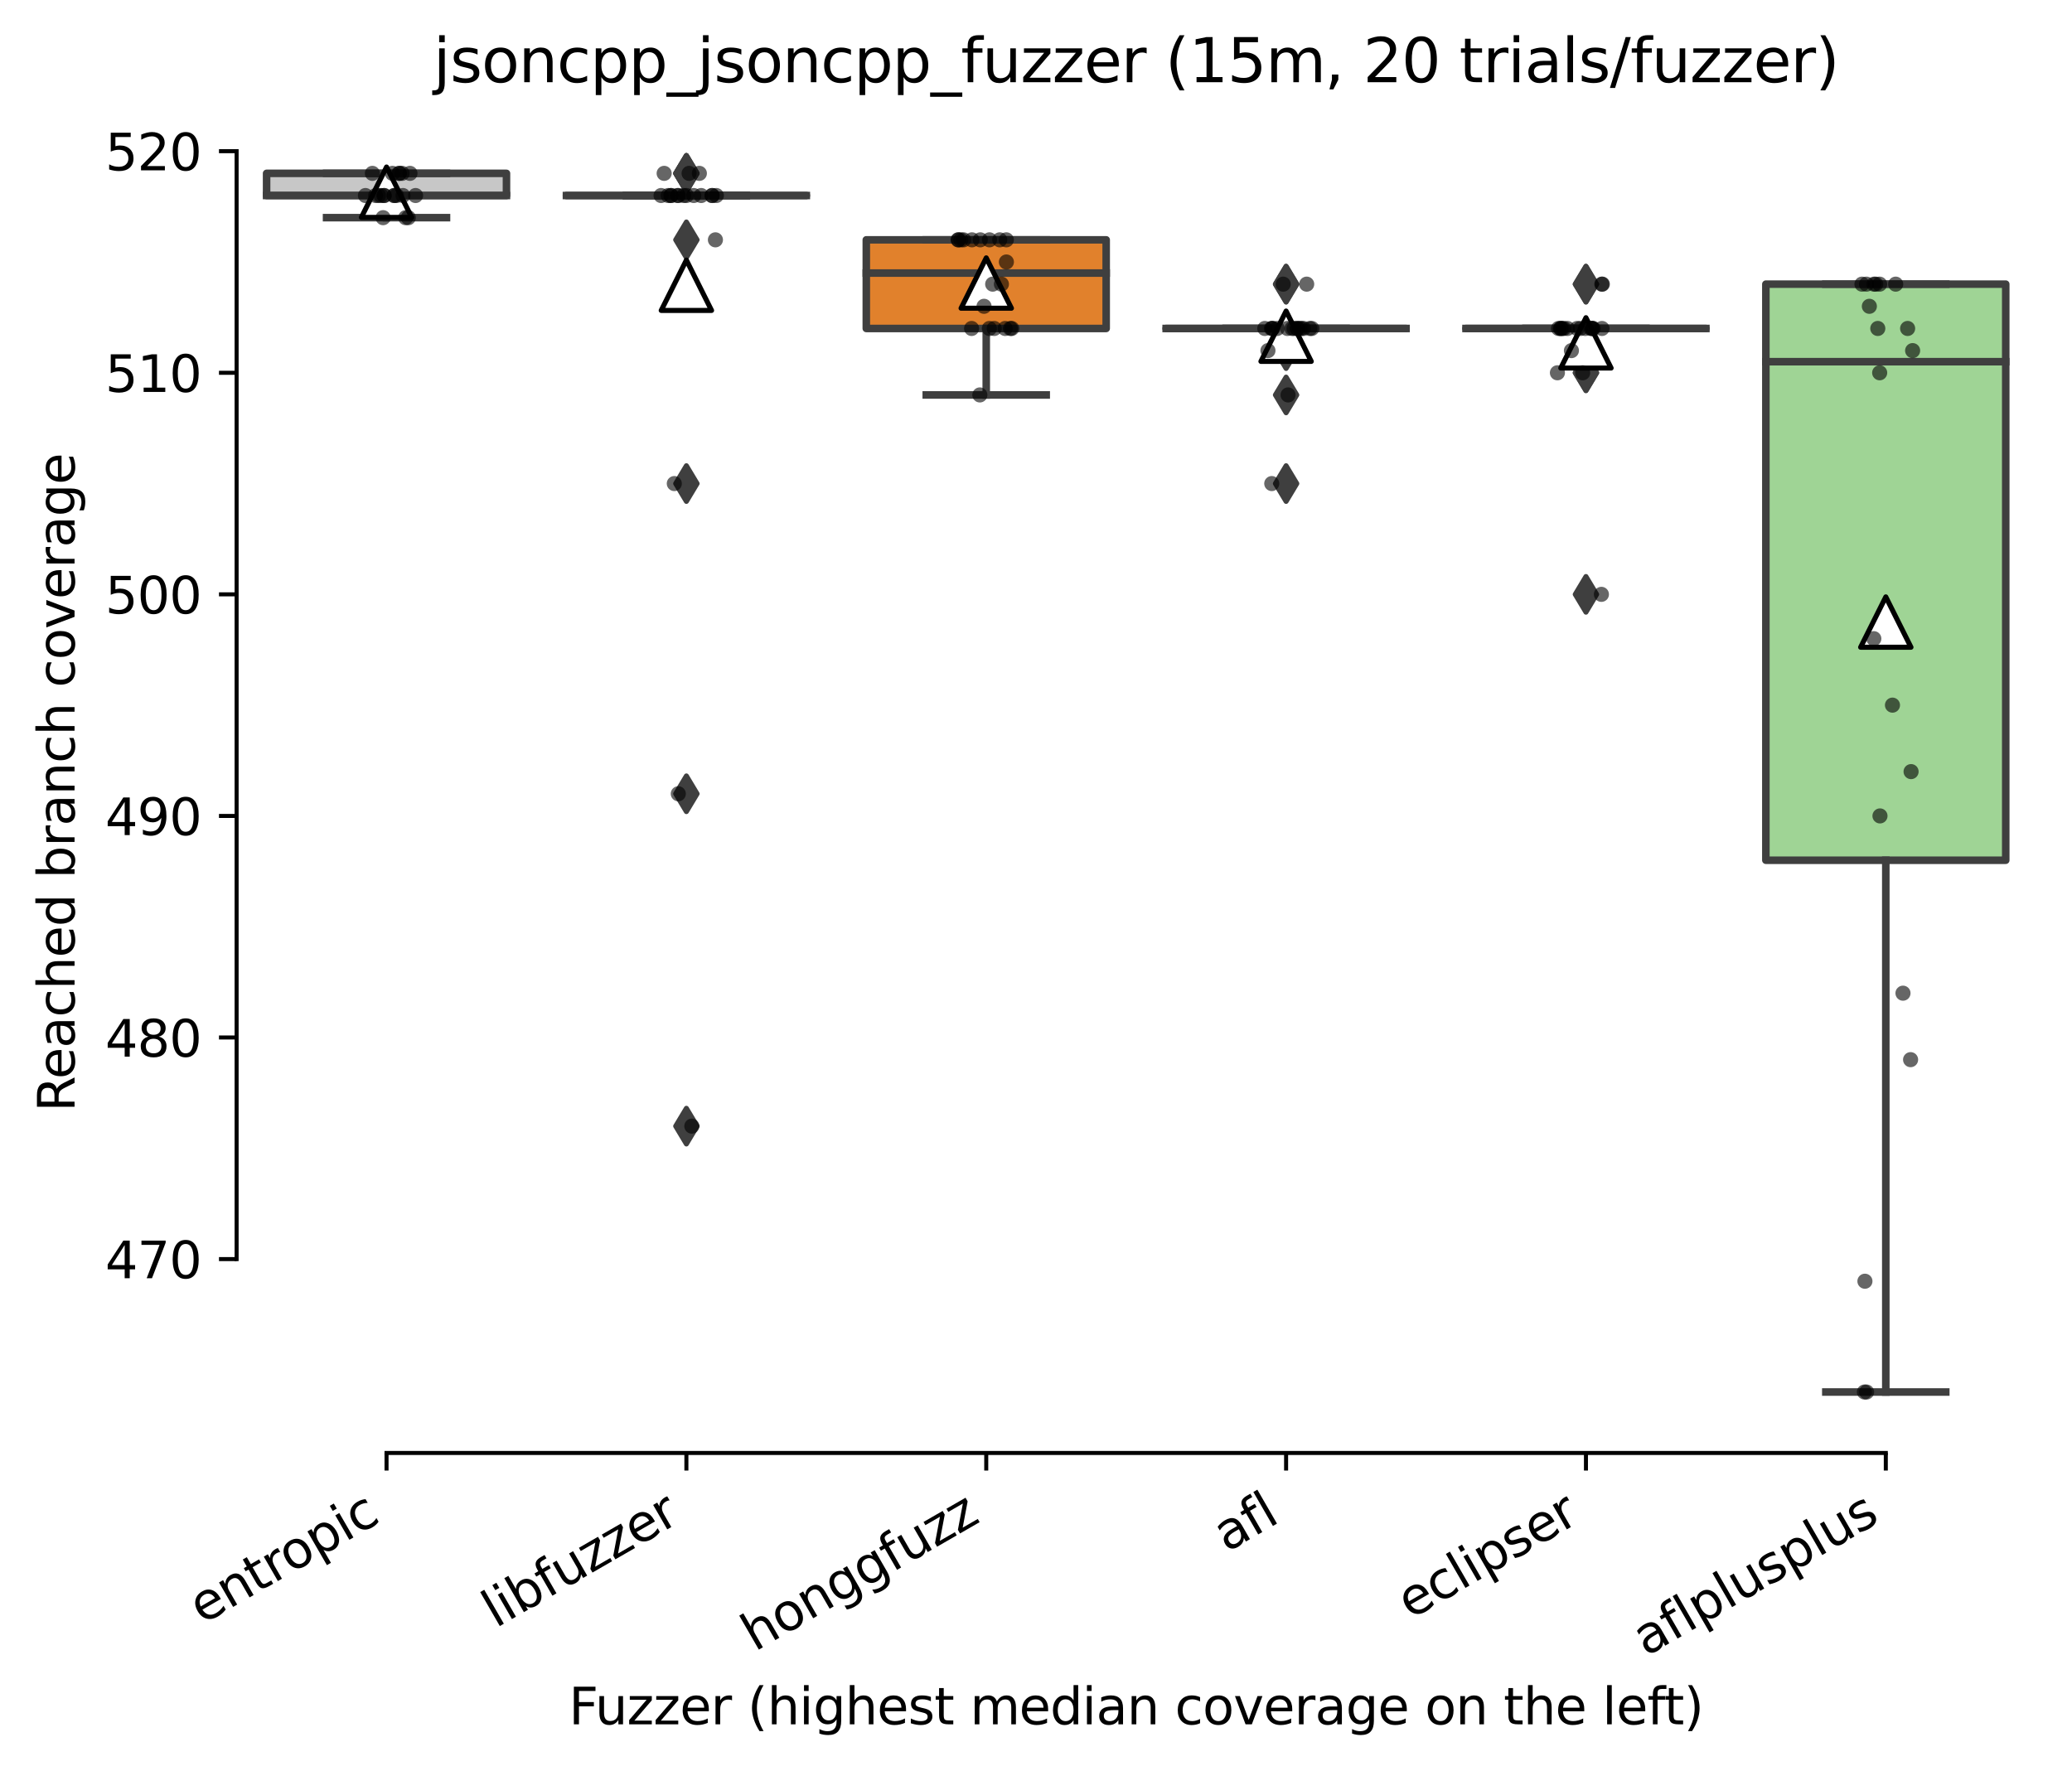 <?xml version="1.0" encoding="utf-8" standalone="no"?>
<!DOCTYPE svg PUBLIC "-//W3C//DTD SVG 1.1//EN"
  "http://www.w3.org/Graphics/SVG/1.1/DTD/svg11.dtd">
<svg xmlns:xlink="http://www.w3.org/1999/xlink" width="411.286pt" height="351.576pt" viewBox="0 0 411.286 351.576" xmlns="http://www.w3.org/2000/svg" version="1.1">
 <defs>
  <style type="text/css">*{stroke-linejoin: round; stroke-linecap: butt}</style>
 </defs>
 <g id="figure_1">
  <g id="patch_1">
   <path d="M 0 351.576 
L 411.286 351.576 
L 411.286 0 
L 0 0 
z
" style="fill: #ffffff"/>
  </g>
  <g id="axes_1">
   <g id="patch_2">
    <path d="M 46.966 288.43 
L 404.086 288.43 
L 404.086 22.318 
L 46.966 22.318 
z
" style="fill: #ffffff"/>
   </g>
   <g id="patch_3">
    <path d="M 52.918 38.813 
L 100.534 38.813 
L 100.534 34.414 
L 52.918 34.414 
L 52.918 38.813 
z
" clip-path="url(#p1b31bf2bc5)" style="fill: #c7c7c7; stroke: #3f3f3f; stroke-width: 1.5; stroke-linejoin: miter"/>
   </g>
   <g id="patch_4">
    <path d="M 112.438 38.813 
L 160.054 38.813 
L 160.054 38.813 
L 112.438 38.813 
L 112.438 38.813 
z
" clip-path="url(#p1b31bf2bc5)" style="fill: #f2a5a3; stroke: #3f3f3f; stroke-width: 1.5; stroke-linejoin: miter"/>
   </g>
   <g id="patch_5">
    <path d="M 171.958 65.204 
L 219.574 65.204 
L 219.574 47.61 
L 171.958 47.61 
L 171.958 65.204 
z
" clip-path="url(#p1b31bf2bc5)" style="fill: #e1812c; stroke: #3f3f3f; stroke-width: 1.5; stroke-linejoin: miter"/>
   </g>
   <g id="patch_6">
    <path d="M 231.478 65.204 
L 279.094 65.204 
L 279.094 65.204 
L 231.478 65.204 
L 231.478 65.204 
z
" clip-path="url(#p1b31bf2bc5)" style="fill: #3274a1; stroke: #3f3f3f; stroke-width: 1.5; stroke-linejoin: miter"/>
   </g>
   <g id="patch_7">
    <path d="M 290.998 65.204 
L 338.614 65.204 
L 338.614 65.204 
L 290.998 65.204 
L 290.998 65.204 
z
" clip-path="url(#p1b31bf2bc5)" style="fill: #c03d3e; stroke: #3f3f3f; stroke-width: 1.5; stroke-linejoin: miter"/>
   </g>
   <g id="patch_8">
    <path d="M 350.518 170.769 
L 398.134 170.769 
L 398.134 56.407 
L 350.518 56.407 
L 350.518 170.769 
z
" clip-path="url(#p1b31bf2bc5)" style="fill: #9fd495; stroke: #3f3f3f; stroke-width: 1.5; stroke-linejoin: miter"/>
   </g>
   <g id="matplotlib.axis_1">
    <g id="xtick_1">
     <g id="line2d_1">
      <defs>
       <path id="m13a99ce831" d="M 0 0 
L 0 3.5 
" style="stroke: #000000; stroke-width: 0.8"/>
      </defs>
      <g>
       <use xlink:href="#m13a99ce831" x="76.726" y="288.43" style="stroke: #000000; stroke-width: 0.8"/>
      </g>
     </g>
     <g id="text_1">
      <!-- entropic -->
      <g transform="translate(40.144 322.531) rotate(-30) scale(0.1 -0.1)">
       <defs>
        <path id="DejaVuSans-65" d="M 3597 1894 
L 3597 1613 
L 953 1613 
Q 991 1019 1311 708 
Q 1631 397 2203 397 
Q 2534 397 2845 478 
Q 3156 559 3463 722 
L 3463 178 
Q 3153 47 2828 -22 
Q 2503 -91 2169 -91 
Q 1331 -91 842 396 
Q 353 884 353 1716 
Q 353 2575 817 3079 
Q 1281 3584 2069 3584 
Q 2775 3584 3186 3129 
Q 3597 2675 3597 1894 
z
M 3022 2063 
Q 3016 2534 2758 2815 
Q 2500 3097 2075 3097 
Q 1594 3097 1305 2825 
Q 1016 2553 972 2059 
L 3022 2063 
z
" transform="scale(0.016)"/>
        <path id="DejaVuSans-6e" d="M 3513 2113 
L 3513 0 
L 2938 0 
L 2938 2094 
Q 2938 2591 2744 2837 
Q 2550 3084 2163 3084 
Q 1697 3084 1428 2787 
Q 1159 2491 1159 1978 
L 1159 0 
L 581 0 
L 581 3500 
L 1159 3500 
L 1159 2956 
Q 1366 3272 1645 3428 
Q 1925 3584 2291 3584 
Q 2894 3584 3203 3211 
Q 3513 2838 3513 2113 
z
" transform="scale(0.016)"/>
        <path id="DejaVuSans-74" d="M 1172 4494 
L 1172 3500 
L 2356 3500 
L 2356 3053 
L 1172 3053 
L 1172 1153 
Q 1172 725 1289 603 
Q 1406 481 1766 481 
L 2356 481 
L 2356 0 
L 1766 0 
Q 1100 0 847 248 
Q 594 497 594 1153 
L 594 3053 
L 172 3053 
L 172 3500 
L 594 3500 
L 594 4494 
L 1172 4494 
z
" transform="scale(0.016)"/>
        <path id="DejaVuSans-72" d="M 2631 2963 
Q 2534 3019 2420 3045 
Q 2306 3072 2169 3072 
Q 1681 3072 1420 2755 
Q 1159 2438 1159 1844 
L 1159 0 
L 581 0 
L 581 3500 
L 1159 3500 
L 1159 2956 
Q 1341 3275 1631 3429 
Q 1922 3584 2338 3584 
Q 2397 3584 2469 3576 
Q 2541 3569 2628 3553 
L 2631 2963 
z
" transform="scale(0.016)"/>
        <path id="DejaVuSans-6f" d="M 1959 3097 
Q 1497 3097 1228 2736 
Q 959 2375 959 1747 
Q 959 1119 1226 758 
Q 1494 397 1959 397 
Q 2419 397 2687 759 
Q 2956 1122 2956 1747 
Q 2956 2369 2687 2733 
Q 2419 3097 1959 3097 
z
M 1959 3584 
Q 2709 3584 3137 3096 
Q 3566 2609 3566 1747 
Q 3566 888 3137 398 
Q 2709 -91 1959 -91 
Q 1206 -91 779 398 
Q 353 888 353 1747 
Q 353 2609 779 3096 
Q 1206 3584 1959 3584 
z
" transform="scale(0.016)"/>
        <path id="DejaVuSans-70" d="M 1159 525 
L 1159 -1331 
L 581 -1331 
L 581 3500 
L 1159 3500 
L 1159 2969 
Q 1341 3281 1617 3432 
Q 1894 3584 2278 3584 
Q 2916 3584 3314 3078 
Q 3713 2572 3713 1747 
Q 3713 922 3314 415 
Q 2916 -91 2278 -91 
Q 1894 -91 1617 61 
Q 1341 213 1159 525 
z
M 3116 1747 
Q 3116 2381 2855 2742 
Q 2594 3103 2138 3103 
Q 1681 3103 1420 2742 
Q 1159 2381 1159 1747 
Q 1159 1113 1420 752 
Q 1681 391 2138 391 
Q 2594 391 2855 752 
Q 3116 1113 3116 1747 
z
" transform="scale(0.016)"/>
        <path id="DejaVuSans-69" d="M 603 3500 
L 1178 3500 
L 1178 0 
L 603 0 
L 603 3500 
z
M 603 4863 
L 1178 4863 
L 1178 4134 
L 603 4134 
L 603 4863 
z
" transform="scale(0.016)"/>
        <path id="DejaVuSans-63" d="M 3122 3366 
L 3122 2828 
Q 2878 2963 2633 3030 
Q 2388 3097 2138 3097 
Q 1578 3097 1268 2742 
Q 959 2388 959 1747 
Q 959 1106 1268 751 
Q 1578 397 2138 397 
Q 2388 397 2633 464 
Q 2878 531 3122 666 
L 3122 134 
Q 2881 22 2623 -34 
Q 2366 -91 2075 -91 
Q 1284 -91 818 406 
Q 353 903 353 1747 
Q 353 2603 823 3093 
Q 1294 3584 2113 3584 
Q 2378 3584 2631 3529 
Q 2884 3475 3122 3366 
z
" transform="scale(0.016)"/>
       </defs>
       <use xlink:href="#DejaVuSans-65"/>
       <use xlink:href="#DejaVuSans-6e" x="61.523"/>
       <use xlink:href="#DejaVuSans-74" x="124.902"/>
       <use xlink:href="#DejaVuSans-72" x="164.111"/>
       <use xlink:href="#DejaVuSans-6f" x="202.975"/>
       <use xlink:href="#DejaVuSans-70" x="264.156"/>
       <use xlink:href="#DejaVuSans-69" x="327.633"/>
       <use xlink:href="#DejaVuSans-63" x="355.416"/>
      </g>
     </g>
    </g>
    <g id="xtick_2">
     <g id="line2d_2">
      <g>
       <use xlink:href="#m13a99ce831" x="136.246" y="288.43" style="stroke: #000000; stroke-width: 0.8"/>
      </g>
     </g>
     <g id="text_2">
      <!-- libfuzzer -->
      <g transform="translate(98.379 323.272) rotate(-30) scale(0.1 -0.1)">
       <defs>
        <path id="DejaVuSans-6c" d="M 603 4863 
L 1178 4863 
L 1178 0 
L 603 0 
L 603 4863 
z
" transform="scale(0.016)"/>
        <path id="DejaVuSans-62" d="M 3116 1747 
Q 3116 2381 2855 2742 
Q 2594 3103 2138 3103 
Q 1681 3103 1420 2742 
Q 1159 2381 1159 1747 
Q 1159 1113 1420 752 
Q 1681 391 2138 391 
Q 2594 391 2855 752 
Q 3116 1113 3116 1747 
z
M 1159 2969 
Q 1341 3281 1617 3432 
Q 1894 3584 2278 3584 
Q 2916 3584 3314 3078 
Q 3713 2572 3713 1747 
Q 3713 922 3314 415 
Q 2916 -91 2278 -91 
Q 1894 -91 1617 61 
Q 1341 213 1159 525 
L 1159 0 
L 581 0 
L 581 4863 
L 1159 4863 
L 1159 2969 
z
" transform="scale(0.016)"/>
        <path id="DejaVuSans-66" d="M 2375 4863 
L 2375 4384 
L 1825 4384 
Q 1516 4384 1395 4259 
Q 1275 4134 1275 3809 
L 1275 3500 
L 2222 3500 
L 2222 3053 
L 1275 3053 
L 1275 0 
L 697 0 
L 697 3053 
L 147 3053 
L 147 3500 
L 697 3500 
L 697 3744 
Q 697 4328 969 4595 
Q 1241 4863 1831 4863 
L 2375 4863 
z
" transform="scale(0.016)"/>
        <path id="DejaVuSans-75" d="M 544 1381 
L 544 3500 
L 1119 3500 
L 1119 1403 
Q 1119 906 1312 657 
Q 1506 409 1894 409 
Q 2359 409 2629 706 
Q 2900 1003 2900 1516 
L 2900 3500 
L 3475 3500 
L 3475 0 
L 2900 0 
L 2900 538 
Q 2691 219 2414 64 
Q 2138 -91 1772 -91 
Q 1169 -91 856 284 
Q 544 659 544 1381 
z
M 1991 3584 
L 1991 3584 
z
" transform="scale(0.016)"/>
        <path id="DejaVuSans-7a" d="M 353 3500 
L 3084 3500 
L 3084 2975 
L 922 459 
L 3084 459 
L 3084 0 
L 275 0 
L 275 525 
L 2438 3041 
L 353 3041 
L 353 3500 
z
" transform="scale(0.016)"/>
       </defs>
       <use xlink:href="#DejaVuSans-6c"/>
       <use xlink:href="#DejaVuSans-69" x="27.783"/>
       <use xlink:href="#DejaVuSans-62" x="55.566"/>
       <use xlink:href="#DejaVuSans-66" x="119.043"/>
       <use xlink:href="#DejaVuSans-75" x="154.248"/>
       <use xlink:href="#DejaVuSans-7a" x="217.627"/>
       <use xlink:href="#DejaVuSans-7a" x="270.117"/>
       <use xlink:href="#DejaVuSans-65" x="322.607"/>
       <use xlink:href="#DejaVuSans-72" x="384.131"/>
      </g>
     </g>
    </g>
    <g id="xtick_3">
     <g id="line2d_3">
      <g>
       <use xlink:href="#m13a99ce831" x="195.766" y="288.43" style="stroke: #000000; stroke-width: 0.8"/>
      </g>
     </g>
     <g id="text_3">
      <!-- honggfuzz -->
      <g transform="translate(149.826 327.933) rotate(-30) scale(0.1 -0.1)">
       <defs>
        <path id="DejaVuSans-68" d="M 3513 2113 
L 3513 0 
L 2938 0 
L 2938 2094 
Q 2938 2591 2744 2837 
Q 2550 3084 2163 3084 
Q 1697 3084 1428 2787 
Q 1159 2491 1159 1978 
L 1159 0 
L 581 0 
L 581 4863 
L 1159 4863 
L 1159 2956 
Q 1366 3272 1645 3428 
Q 1925 3584 2291 3584 
Q 2894 3584 3203 3211 
Q 3513 2838 3513 2113 
z
" transform="scale(0.016)"/>
        <path id="DejaVuSans-67" d="M 2906 1791 
Q 2906 2416 2648 2759 
Q 2391 3103 1925 3103 
Q 1463 3103 1205 2759 
Q 947 2416 947 1791 
Q 947 1169 1205 825 
Q 1463 481 1925 481 
Q 2391 481 2648 825 
Q 2906 1169 2906 1791 
z
M 3481 434 
Q 3481 -459 3084 -895 
Q 2688 -1331 1869 -1331 
Q 1566 -1331 1297 -1286 
Q 1028 -1241 775 -1147 
L 775 -588 
Q 1028 -725 1275 -790 
Q 1522 -856 1778 -856 
Q 2344 -856 2625 -561 
Q 2906 -266 2906 331 
L 2906 616 
Q 2728 306 2450 153 
Q 2172 0 1784 0 
Q 1141 0 747 490 
Q 353 981 353 1791 
Q 353 2603 747 3093 
Q 1141 3584 1784 3584 
Q 2172 3584 2450 3431 
Q 2728 3278 2906 2969 
L 2906 3500 
L 3481 3500 
L 3481 434 
z
" transform="scale(0.016)"/>
       </defs>
       <use xlink:href="#DejaVuSans-68"/>
       <use xlink:href="#DejaVuSans-6f" x="63.379"/>
       <use xlink:href="#DejaVuSans-6e" x="124.561"/>
       <use xlink:href="#DejaVuSans-67" x="187.939"/>
       <use xlink:href="#DejaVuSans-67" x="251.416"/>
       <use xlink:href="#DejaVuSans-66" x="314.893"/>
       <use xlink:href="#DejaVuSans-75" x="350.098"/>
       <use xlink:href="#DejaVuSans-7a" x="413.477"/>
       <use xlink:href="#DejaVuSans-7a" x="465.967"/>
      </g>
     </g>
    </g>
    <g id="xtick_4">
     <g id="line2d_4">
      <g>
       <use xlink:href="#m13a99ce831" x="255.286" y="288.43" style="stroke: #000000; stroke-width: 0.8"/>
      </g>
     </g>
     <g id="text_4">
      <!-- afl -->
      <g transform="translate(243.484 308.224) rotate(-30) scale(0.1 -0.1)">
       <defs>
        <path id="DejaVuSans-61" d="M 2194 1759 
Q 1497 1759 1228 1600 
Q 959 1441 959 1056 
Q 959 750 1161 570 
Q 1363 391 1709 391 
Q 2188 391 2477 730 
Q 2766 1069 2766 1631 
L 2766 1759 
L 2194 1759 
z
M 3341 1997 
L 3341 0 
L 2766 0 
L 2766 531 
Q 2569 213 2275 61 
Q 1981 -91 1556 -91 
Q 1019 -91 701 211 
Q 384 513 384 1019 
Q 384 1609 779 1909 
Q 1175 2209 1959 2209 
L 2766 2209 
L 2766 2266 
Q 2766 2663 2505 2880 
Q 2244 3097 1772 3097 
Q 1472 3097 1187 3025 
Q 903 2953 641 2809 
L 641 3341 
Q 956 3463 1253 3523 
Q 1550 3584 1831 3584 
Q 2591 3584 2966 3190 
Q 3341 2797 3341 1997 
z
" transform="scale(0.016)"/>
       </defs>
       <use xlink:href="#DejaVuSans-61"/>
       <use xlink:href="#DejaVuSans-66" x="61.279"/>
       <use xlink:href="#DejaVuSans-6c" x="96.484"/>
      </g>
     </g>
    </g>
    <g id="xtick_5">
     <g id="line2d_5">
      <g>
       <use xlink:href="#m13a99ce831" x="314.806" y="288.43" style="stroke: #000000; stroke-width: 0.8"/>
      </g>
     </g>
     <g id="text_5">
      <!-- eclipser -->
      <g transform="translate(279.965 321.525) rotate(-30) scale(0.1 -0.1)">
       <defs>
        <path id="DejaVuSans-73" d="M 2834 3397 
L 2834 2853 
Q 2591 2978 2328 3040 
Q 2066 3103 1784 3103 
Q 1356 3103 1142 2972 
Q 928 2841 928 2578 
Q 928 2378 1081 2264 
Q 1234 2150 1697 2047 
L 1894 2003 
Q 2506 1872 2764 1633 
Q 3022 1394 3022 966 
Q 3022 478 2636 193 
Q 2250 -91 1575 -91 
Q 1294 -91 989 -36 
Q 684 19 347 128 
L 347 722 
Q 666 556 975 473 
Q 1284 391 1588 391 
Q 1994 391 2212 530 
Q 2431 669 2431 922 
Q 2431 1156 2273 1281 
Q 2116 1406 1581 1522 
L 1381 1569 
Q 847 1681 609 1914 
Q 372 2147 372 2553 
Q 372 3047 722 3315 
Q 1072 3584 1716 3584 
Q 2034 3584 2315 3537 
Q 2597 3491 2834 3397 
z
" transform="scale(0.016)"/>
       </defs>
       <use xlink:href="#DejaVuSans-65"/>
       <use xlink:href="#DejaVuSans-63" x="61.523"/>
       <use xlink:href="#DejaVuSans-6c" x="116.504"/>
       <use xlink:href="#DejaVuSans-69" x="144.287"/>
       <use xlink:href="#DejaVuSans-70" x="172.07"/>
       <use xlink:href="#DejaVuSans-73" x="235.547"/>
       <use xlink:href="#DejaVuSans-65" x="287.646"/>
       <use xlink:href="#DejaVuSans-72" x="349.17"/>
      </g>
     </g>
    </g>
    <g id="xtick_6">
     <g id="line2d_6">
      <g>
       <use xlink:href="#m13a99ce831" x="374.326" y="288.43" style="stroke: #000000; stroke-width: 0.8"/>
      </g>
     </g>
     <g id="text_6">
      <!-- aflplusplus -->
      <g transform="translate(326.717 328.897) rotate(-30) scale(0.1 -0.1)">
       <use xlink:href="#DejaVuSans-61"/>
       <use xlink:href="#DejaVuSans-66" x="61.279"/>
       <use xlink:href="#DejaVuSans-6c" x="96.484"/>
       <use xlink:href="#DejaVuSans-70" x="124.268"/>
       <use xlink:href="#DejaVuSans-6c" x="187.744"/>
       <use xlink:href="#DejaVuSans-75" x="215.527"/>
       <use xlink:href="#DejaVuSans-73" x="278.906"/>
       <use xlink:href="#DejaVuSans-70" x="331.006"/>
       <use xlink:href="#DejaVuSans-6c" x="394.482"/>
       <use xlink:href="#DejaVuSans-75" x="422.266"/>
       <use xlink:href="#DejaVuSans-73" x="485.645"/>
      </g>
     </g>
    </g>
    <g id="text_7">
     <!-- Fuzzer (highest median coverage on the left) -->
     <g transform="translate(112.908 342.297) scale(0.1 -0.1)">
      <defs>
       <path id="DejaVuSans-46" d="M 628 4666 
L 3309 4666 
L 3309 4134 
L 1259 4134 
L 1259 2759 
L 3109 2759 
L 3109 2228 
L 1259 2228 
L 1259 0 
L 628 0 
L 628 4666 
z
" transform="scale(0.016)"/>
       <path id="DejaVuSans-20" transform="scale(0.016)"/>
       <path id="DejaVuSans-28" d="M 1984 4856 
Q 1566 4138 1362 3434 
Q 1159 2731 1159 2009 
Q 1159 1288 1364 580 
Q 1569 -128 1984 -844 
L 1484 -844 
Q 1016 -109 783 600 
Q 550 1309 550 2009 
Q 550 2706 781 3412 
Q 1013 4119 1484 4856 
L 1984 4856 
z
" transform="scale(0.016)"/>
       <path id="DejaVuSans-6d" d="M 3328 2828 
Q 3544 3216 3844 3400 
Q 4144 3584 4550 3584 
Q 5097 3584 5394 3201 
Q 5691 2819 5691 2113 
L 5691 0 
L 5113 0 
L 5113 2094 
Q 5113 2597 4934 2840 
Q 4756 3084 4391 3084 
Q 3944 3084 3684 2787 
Q 3425 2491 3425 1978 
L 3425 0 
L 2847 0 
L 2847 2094 
Q 2847 2600 2669 2842 
Q 2491 3084 2119 3084 
Q 1678 3084 1418 2786 
Q 1159 2488 1159 1978 
L 1159 0 
L 581 0 
L 581 3500 
L 1159 3500 
L 1159 2956 
Q 1356 3278 1631 3431 
Q 1906 3584 2284 3584 
Q 2666 3584 2933 3390 
Q 3200 3197 3328 2828 
z
" transform="scale(0.016)"/>
       <path id="DejaVuSans-64" d="M 2906 2969 
L 2906 4863 
L 3481 4863 
L 3481 0 
L 2906 0 
L 2906 525 
Q 2725 213 2448 61 
Q 2172 -91 1784 -91 
Q 1150 -91 751 415 
Q 353 922 353 1747 
Q 353 2572 751 3078 
Q 1150 3584 1784 3584 
Q 2172 3584 2448 3432 
Q 2725 3281 2906 2969 
z
M 947 1747 
Q 947 1113 1208 752 
Q 1469 391 1925 391 
Q 2381 391 2643 752 
Q 2906 1113 2906 1747 
Q 2906 2381 2643 2742 
Q 2381 3103 1925 3103 
Q 1469 3103 1208 2742 
Q 947 2381 947 1747 
z
" transform="scale(0.016)"/>
       <path id="DejaVuSans-76" d="M 191 3500 
L 800 3500 
L 1894 563 
L 2988 3500 
L 3597 3500 
L 2284 0 
L 1503 0 
L 191 3500 
z
" transform="scale(0.016)"/>
       <path id="DejaVuSans-29" d="M 513 4856 
L 1013 4856 
Q 1481 4119 1714 3412 
Q 1947 2706 1947 2009 
Q 1947 1309 1714 600 
Q 1481 -109 1013 -844 
L 513 -844 
Q 928 -128 1133 580 
Q 1338 1288 1338 2009 
Q 1338 2731 1133 3434 
Q 928 4138 513 4856 
z
" transform="scale(0.016)"/>
      </defs>
      <use xlink:href="#DejaVuSans-46"/>
      <use xlink:href="#DejaVuSans-75" x="52.02"/>
      <use xlink:href="#DejaVuSans-7a" x="115.398"/>
      <use xlink:href="#DejaVuSans-7a" x="167.889"/>
      <use xlink:href="#DejaVuSans-65" x="220.379"/>
      <use xlink:href="#DejaVuSans-72" x="281.902"/>
      <use xlink:href="#DejaVuSans-20" x="323.016"/>
      <use xlink:href="#DejaVuSans-28" x="354.803"/>
      <use xlink:href="#DejaVuSans-68" x="393.816"/>
      <use xlink:href="#DejaVuSans-69" x="457.195"/>
      <use xlink:href="#DejaVuSans-67" x="484.979"/>
      <use xlink:href="#DejaVuSans-68" x="548.455"/>
      <use xlink:href="#DejaVuSans-65" x="611.834"/>
      <use xlink:href="#DejaVuSans-73" x="673.357"/>
      <use xlink:href="#DejaVuSans-74" x="725.457"/>
      <use xlink:href="#DejaVuSans-20" x="764.666"/>
      <use xlink:href="#DejaVuSans-6d" x="796.453"/>
      <use xlink:href="#DejaVuSans-65" x="893.865"/>
      <use xlink:href="#DejaVuSans-64" x="955.389"/>
      <use xlink:href="#DejaVuSans-69" x="1018.865"/>
      <use xlink:href="#DejaVuSans-61" x="1046.648"/>
      <use xlink:href="#DejaVuSans-6e" x="1107.928"/>
      <use xlink:href="#DejaVuSans-20" x="1171.307"/>
      <use xlink:href="#DejaVuSans-63" x="1203.094"/>
      <use xlink:href="#DejaVuSans-6f" x="1258.074"/>
      <use xlink:href="#DejaVuSans-76" x="1319.256"/>
      <use xlink:href="#DejaVuSans-65" x="1378.436"/>
      <use xlink:href="#DejaVuSans-72" x="1439.959"/>
      <use xlink:href="#DejaVuSans-61" x="1481.072"/>
      <use xlink:href="#DejaVuSans-67" x="1542.352"/>
      <use xlink:href="#DejaVuSans-65" x="1605.828"/>
      <use xlink:href="#DejaVuSans-20" x="1667.352"/>
      <use xlink:href="#DejaVuSans-6f" x="1699.139"/>
      <use xlink:href="#DejaVuSans-6e" x="1760.32"/>
      <use xlink:href="#DejaVuSans-20" x="1823.699"/>
      <use xlink:href="#DejaVuSans-74" x="1855.486"/>
      <use xlink:href="#DejaVuSans-68" x="1894.695"/>
      <use xlink:href="#DejaVuSans-65" x="1958.074"/>
      <use xlink:href="#DejaVuSans-20" x="2019.598"/>
      <use xlink:href="#DejaVuSans-6c" x="2051.385"/>
      <use xlink:href="#DejaVuSans-65" x="2079.168"/>
      <use xlink:href="#DejaVuSans-66" x="2140.691"/>
      <use xlink:href="#DejaVuSans-74" x="2174.146"/>
      <use xlink:href="#DejaVuSans-29" x="2213.355"/>
     </g>
    </g>
   </g>
   <g id="matplotlib.axis_2">
    <g id="ytick_1">
     <g id="line2d_7">
      <defs>
       <path id="m1ed1150ddf" d="M 0 0 
L -3.5 0 
" style="stroke: #000000; stroke-width: 0.8"/>
      </defs>
      <g>
       <use xlink:href="#m1ed1150ddf" x="46.966" y="249.943" style="stroke: #000000; stroke-width: 0.8"/>
      </g>
     </g>
     <g id="text_8">
      <!-- 470 -->
      <g transform="translate(20.878 253.742) scale(0.1 -0.1)">
       <defs>
        <path id="DejaVuSans-34" d="M 2419 4116 
L 825 1625 
L 2419 1625 
L 2419 4116 
z
M 2253 4666 
L 3047 4666 
L 3047 1625 
L 3713 1625 
L 3713 1100 
L 3047 1100 
L 3047 0 
L 2419 0 
L 2419 1100 
L 313 1100 
L 313 1709 
L 2253 4666 
z
" transform="scale(0.016)"/>
        <path id="DejaVuSans-37" d="M 525 4666 
L 3525 4666 
L 3525 4397 
L 1831 0 
L 1172 0 
L 2766 4134 
L 525 4134 
L 525 4666 
z
" transform="scale(0.016)"/>
        <path id="DejaVuSans-30" d="M 2034 4250 
Q 1547 4250 1301 3770 
Q 1056 3291 1056 2328 
Q 1056 1369 1301 889 
Q 1547 409 2034 409 
Q 2525 409 2770 889 
Q 3016 1369 3016 2328 
Q 3016 3291 2770 3770 
Q 2525 4250 2034 4250 
z
M 2034 4750 
Q 2819 4750 3233 4129 
Q 3647 3509 3647 2328 
Q 3647 1150 3233 529 
Q 2819 -91 2034 -91 
Q 1250 -91 836 529 
Q 422 1150 422 2328 
Q 422 3509 836 4129 
Q 1250 4750 2034 4750 
z
" transform="scale(0.016)"/>
       </defs>
       <use xlink:href="#DejaVuSans-34"/>
       <use xlink:href="#DejaVuSans-37" x="63.623"/>
       <use xlink:href="#DejaVuSans-30" x="127.246"/>
      </g>
     </g>
    </g>
    <g id="ytick_2">
     <g id="line2d_8">
      <g>
       <use xlink:href="#m1ed1150ddf" x="46.966" y="205.957" style="stroke: #000000; stroke-width: 0.8"/>
      </g>
     </g>
     <g id="text_9">
      <!-- 480 -->
      <g transform="translate(20.878 209.757) scale(0.1 -0.1)">
       <defs>
        <path id="DejaVuSans-38" d="M 2034 2216 
Q 1584 2216 1326 1975 
Q 1069 1734 1069 1313 
Q 1069 891 1326 650 
Q 1584 409 2034 409 
Q 2484 409 2743 651 
Q 3003 894 3003 1313 
Q 3003 1734 2745 1975 
Q 2488 2216 2034 2216 
z
M 1403 2484 
Q 997 2584 770 2862 
Q 544 3141 544 3541 
Q 544 4100 942 4425 
Q 1341 4750 2034 4750 
Q 2731 4750 3128 4425 
Q 3525 4100 3525 3541 
Q 3525 3141 3298 2862 
Q 3072 2584 2669 2484 
Q 3125 2378 3379 2068 
Q 3634 1759 3634 1313 
Q 3634 634 3220 271 
Q 2806 -91 2034 -91 
Q 1263 -91 848 271 
Q 434 634 434 1313 
Q 434 1759 690 2068 
Q 947 2378 1403 2484 
z
M 1172 3481 
Q 1172 3119 1398 2916 
Q 1625 2713 2034 2713 
Q 2441 2713 2670 2916 
Q 2900 3119 2900 3481 
Q 2900 3844 2670 4047 
Q 2441 4250 2034 4250 
Q 1625 4250 1398 4047 
Q 1172 3844 1172 3481 
z
" transform="scale(0.016)"/>
       </defs>
       <use xlink:href="#DejaVuSans-34"/>
       <use xlink:href="#DejaVuSans-38" x="63.623"/>
       <use xlink:href="#DejaVuSans-30" x="127.246"/>
      </g>
     </g>
    </g>
    <g id="ytick_3">
     <g id="line2d_9">
      <g>
       <use xlink:href="#m1ed1150ddf" x="46.966" y="161.972" style="stroke: #000000; stroke-width: 0.8"/>
      </g>
     </g>
     <g id="text_10">
      <!-- 490 -->
      <g transform="translate(20.878 165.771) scale(0.1 -0.1)">
       <defs>
        <path id="DejaVuSans-39" d="M 703 97 
L 703 672 
Q 941 559 1184 500 
Q 1428 441 1663 441 
Q 2288 441 2617 861 
Q 2947 1281 2994 2138 
Q 2813 1869 2534 1725 
Q 2256 1581 1919 1581 
Q 1219 1581 811 2004 
Q 403 2428 403 3163 
Q 403 3881 828 4315 
Q 1253 4750 1959 4750 
Q 2769 4750 3195 4129 
Q 3622 3509 3622 2328 
Q 3622 1225 3098 567 
Q 2575 -91 1691 -91 
Q 1453 -91 1209 -44 
Q 966 3 703 97 
z
M 1959 2075 
Q 2384 2075 2632 2365 
Q 2881 2656 2881 3163 
Q 2881 3666 2632 3958 
Q 2384 4250 1959 4250 
Q 1534 4250 1286 3958 
Q 1038 3666 1038 3163 
Q 1038 2656 1286 2365 
Q 1534 2075 1959 2075 
z
" transform="scale(0.016)"/>
       </defs>
       <use xlink:href="#DejaVuSans-34"/>
       <use xlink:href="#DejaVuSans-39" x="63.623"/>
       <use xlink:href="#DejaVuSans-30" x="127.246"/>
      </g>
     </g>
    </g>
    <g id="ytick_4">
     <g id="line2d_10">
      <g>
       <use xlink:href="#m1ed1150ddf" x="46.966" y="117.986" style="stroke: #000000; stroke-width: 0.8"/>
      </g>
     </g>
     <g id="text_11">
      <!-- 500 -->
      <g transform="translate(20.878 121.786) scale(0.1 -0.1)">
       <defs>
        <path id="DejaVuSans-35" d="M 691 4666 
L 3169 4666 
L 3169 4134 
L 1269 4134 
L 1269 2991 
Q 1406 3038 1543 3061 
Q 1681 3084 1819 3084 
Q 2600 3084 3056 2656 
Q 3513 2228 3513 1497 
Q 3513 744 3044 326 
Q 2575 -91 1722 -91 
Q 1428 -91 1123 -41 
Q 819 9 494 109 
L 494 744 
Q 775 591 1075 516 
Q 1375 441 1709 441 
Q 2250 441 2565 725 
Q 2881 1009 2881 1497 
Q 2881 1984 2565 2268 
Q 2250 2553 1709 2553 
Q 1456 2553 1204 2497 
Q 953 2441 691 2322 
L 691 4666 
z
" transform="scale(0.016)"/>
       </defs>
       <use xlink:href="#DejaVuSans-35"/>
       <use xlink:href="#DejaVuSans-30" x="63.623"/>
       <use xlink:href="#DejaVuSans-30" x="127.246"/>
      </g>
     </g>
    </g>
    <g id="ytick_5">
     <g id="line2d_11">
      <g>
       <use xlink:href="#m1ed1150ddf" x="46.966" y="74.001" style="stroke: #000000; stroke-width: 0.8"/>
      </g>
     </g>
     <g id="text_12">
      <!-- 510 -->
      <g transform="translate(20.878 77.8) scale(0.1 -0.1)">
       <defs>
        <path id="DejaVuSans-31" d="M 794 531 
L 1825 531 
L 1825 4091 
L 703 3866 
L 703 4441 
L 1819 4666 
L 2450 4666 
L 2450 531 
L 3481 531 
L 3481 0 
L 794 0 
L 794 531 
z
" transform="scale(0.016)"/>
       </defs>
       <use xlink:href="#DejaVuSans-35"/>
       <use xlink:href="#DejaVuSans-31" x="63.623"/>
       <use xlink:href="#DejaVuSans-30" x="127.246"/>
      </g>
     </g>
    </g>
    <g id="ytick_6">
     <g id="line2d_12">
      <g>
       <use xlink:href="#m1ed1150ddf" x="46.966" y="30.016" style="stroke: #000000; stroke-width: 0.8"/>
      </g>
     </g>
     <g id="text_13">
      <!-- 520 -->
      <g transform="translate(20.878 33.815) scale(0.1 -0.1)">
       <defs>
        <path id="DejaVuSans-32" d="M 1228 531 
L 3431 531 
L 3431 0 
L 469 0 
L 469 531 
Q 828 903 1448 1529 
Q 2069 2156 2228 2338 
Q 2531 2678 2651 2914 
Q 2772 3150 2772 3378 
Q 2772 3750 2511 3984 
Q 2250 4219 1831 4219 
Q 1534 4219 1204 4116 
Q 875 4013 500 3803 
L 500 4441 
Q 881 4594 1212 4672 
Q 1544 4750 1819 4750 
Q 2544 4750 2975 4387 
Q 3406 4025 3406 3419 
Q 3406 3131 3298 2873 
Q 3191 2616 2906 2266 
Q 2828 2175 2409 1742 
Q 1991 1309 1228 531 
z
" transform="scale(0.016)"/>
       </defs>
       <use xlink:href="#DejaVuSans-35"/>
       <use xlink:href="#DejaVuSans-32" x="63.623"/>
       <use xlink:href="#DejaVuSans-30" x="127.246"/>
      </g>
     </g>
    </g>
    <g id="text_14">
     <!-- Reached branch coverage -->
     <g transform="translate(14.798 220.706) rotate(-90) scale(0.1 -0.1)">
      <defs>
       <path id="DejaVuSans-52" d="M 2841 2188 
Q 3044 2119 3236 1894 
Q 3428 1669 3622 1275 
L 4263 0 
L 3584 0 
L 2988 1197 
Q 2756 1666 2539 1819 
Q 2322 1972 1947 1972 
L 1259 1972 
L 1259 0 
L 628 0 
L 628 4666 
L 2053 4666 
Q 2853 4666 3247 4331 
Q 3641 3997 3641 3322 
Q 3641 2881 3436 2590 
Q 3231 2300 2841 2188 
z
M 1259 4147 
L 1259 2491 
L 2053 2491 
Q 2509 2491 2742 2702 
Q 2975 2913 2975 3322 
Q 2975 3731 2742 3939 
Q 2509 4147 2053 4147 
L 1259 4147 
z
" transform="scale(0.016)"/>
      </defs>
      <use xlink:href="#DejaVuSans-52"/>
      <use xlink:href="#DejaVuSans-65" x="64.982"/>
      <use xlink:href="#DejaVuSans-61" x="126.506"/>
      <use xlink:href="#DejaVuSans-63" x="187.785"/>
      <use xlink:href="#DejaVuSans-68" x="242.766"/>
      <use xlink:href="#DejaVuSans-65" x="306.145"/>
      <use xlink:href="#DejaVuSans-64" x="367.668"/>
      <use xlink:href="#DejaVuSans-20" x="431.145"/>
      <use xlink:href="#DejaVuSans-62" x="462.932"/>
      <use xlink:href="#DejaVuSans-72" x="526.408"/>
      <use xlink:href="#DejaVuSans-61" x="567.521"/>
      <use xlink:href="#DejaVuSans-6e" x="628.801"/>
      <use xlink:href="#DejaVuSans-63" x="692.18"/>
      <use xlink:href="#DejaVuSans-68" x="747.16"/>
      <use xlink:href="#DejaVuSans-20" x="810.539"/>
      <use xlink:href="#DejaVuSans-63" x="842.326"/>
      <use xlink:href="#DejaVuSans-6f" x="897.307"/>
      <use xlink:href="#DejaVuSans-76" x="958.488"/>
      <use xlink:href="#DejaVuSans-65" x="1017.668"/>
      <use xlink:href="#DejaVuSans-72" x="1079.191"/>
      <use xlink:href="#DejaVuSans-61" x="1120.305"/>
      <use xlink:href="#DejaVuSans-67" x="1181.584"/>
      <use xlink:href="#DejaVuSans-65" x="1245.061"/>
     </g>
    </g>
   </g>
   <g id="line2d_13">
    <path d="M 76.726 38.813 
L 76.726 43.211 
" clip-path="url(#p1b31bf2bc5)" style="fill: none; stroke: #3f3f3f; stroke-width: 1.5; stroke-linecap: square"/>
   </g>
   <g id="line2d_14">
    <path d="M 76.726 34.414 
L 76.726 34.414 
" clip-path="url(#p1b31bf2bc5)" style="fill: none; stroke: #3f3f3f; stroke-width: 1.5; stroke-linecap: square"/>
   </g>
   <g id="line2d_15">
    <path d="M 64.822 43.211 
L 88.63 43.211 
" clip-path="url(#p1b31bf2bc5)" style="fill: none; stroke: #3f3f3f; stroke-width: 1.5; stroke-linecap: square"/>
   </g>
   <g id="line2d_16">
    <path d="M 64.822 34.414 
L 88.63 34.414 
" clip-path="url(#p1b31bf2bc5)" style="fill: none; stroke: #3f3f3f; stroke-width: 1.5; stroke-linecap: square"/>
   </g>
   <g id="line2d_17"/>
   <g id="line2d_18">
    <path d="M 136.246 38.813 
L 136.246 38.813 
" clip-path="url(#p1b31bf2bc5)" style="fill: none; stroke: #3f3f3f; stroke-width: 1.5; stroke-linecap: square"/>
   </g>
   <g id="line2d_19">
    <path d="M 136.246 38.813 
L 136.246 38.813 
" clip-path="url(#p1b31bf2bc5)" style="fill: none; stroke: #3f3f3f; stroke-width: 1.5; stroke-linecap: square"/>
   </g>
   <g id="line2d_20">
    <path d="M 124.342 38.813 
L 148.15 38.813 
" clip-path="url(#p1b31bf2bc5)" style="fill: none; stroke: #3f3f3f; stroke-width: 1.5; stroke-linecap: square"/>
   </g>
   <g id="line2d_21">
    <path d="M 124.342 38.813 
L 148.15 38.813 
" clip-path="url(#p1b31bf2bc5)" style="fill: none; stroke: #3f3f3f; stroke-width: 1.5; stroke-linecap: square"/>
   </g>
   <g id="line2d_22">
    <defs>
     <path id="mebc8489df4" d="M -0 3.536 
L 2.121 0 
L -0 -3.536 
L -2.121 -0 
z
" style="stroke: #3f3f3f; stroke-linejoin: miter"/>
    </defs>
    <g clip-path="url(#p1b31bf2bc5)">
     <use xlink:href="#mebc8489df4" x="136.246" y="223.552" style="fill: #3f3f3f; stroke: #3f3f3f; stroke-linejoin: miter"/>
     <use xlink:href="#mebc8489df4" x="136.246" y="157.573" style="fill: #3f3f3f; stroke: #3f3f3f; stroke-linejoin: miter"/>
     <use xlink:href="#mebc8489df4" x="136.246" y="95.994" style="fill: #3f3f3f; stroke: #3f3f3f; stroke-linejoin: miter"/>
     <use xlink:href="#mebc8489df4" x="136.246" y="47.61" style="fill: #3f3f3f; stroke: #3f3f3f; stroke-linejoin: miter"/>
     <use xlink:href="#mebc8489df4" x="136.246" y="34.414" style="fill: #3f3f3f; stroke: #3f3f3f; stroke-linejoin: miter"/>
     <use xlink:href="#mebc8489df4" x="136.246" y="34.414" style="fill: #3f3f3f; stroke: #3f3f3f; stroke-linejoin: miter"/>
     <use xlink:href="#mebc8489df4" x="136.246" y="34.414" style="fill: #3f3f3f; stroke: #3f3f3f; stroke-linejoin: miter"/>
    </g>
   </g>
   <g id="line2d_23">
    <path d="M 195.766 65.204 
L 195.766 78.4 
" clip-path="url(#p1b31bf2bc5)" style="fill: none; stroke: #3f3f3f; stroke-width: 1.5; stroke-linecap: square"/>
   </g>
   <g id="line2d_24">
    <path d="M 195.766 47.61 
L 195.766 47.61 
" clip-path="url(#p1b31bf2bc5)" style="fill: none; stroke: #3f3f3f; stroke-width: 1.5; stroke-linecap: square"/>
   </g>
   <g id="line2d_25">
    <path d="M 183.862 78.4 
L 207.67 78.4 
" clip-path="url(#p1b31bf2bc5)" style="fill: none; stroke: #3f3f3f; stroke-width: 1.5; stroke-linecap: square"/>
   </g>
   <g id="line2d_26">
    <path d="M 183.862 47.61 
L 207.67 47.61 
" clip-path="url(#p1b31bf2bc5)" style="fill: none; stroke: #3f3f3f; stroke-width: 1.5; stroke-linecap: square"/>
   </g>
   <g id="line2d_27"/>
   <g id="line2d_28">
    <path d="M 255.286 65.204 
L 255.286 65.204 
" clip-path="url(#p1b31bf2bc5)" style="fill: none; stroke: #3f3f3f; stroke-width: 1.5; stroke-linecap: square"/>
   </g>
   <g id="line2d_29">
    <path d="M 255.286 65.204 
L 255.286 65.204 
" clip-path="url(#p1b31bf2bc5)" style="fill: none; stroke: #3f3f3f; stroke-width: 1.5; stroke-linecap: square"/>
   </g>
   <g id="line2d_30">
    <path d="M 243.382 65.204 
L 267.19 65.204 
" clip-path="url(#p1b31bf2bc5)" style="fill: none; stroke: #3f3f3f; stroke-width: 1.5; stroke-linecap: square"/>
   </g>
   <g id="line2d_31">
    <path d="M 243.382 65.204 
L 267.19 65.204 
" clip-path="url(#p1b31bf2bc5)" style="fill: none; stroke: #3f3f3f; stroke-width: 1.5; stroke-linecap: square"/>
   </g>
   <g id="line2d_32">
    <g clip-path="url(#p1b31bf2bc5)">
     <use xlink:href="#mebc8489df4" x="255.286" y="69.602" style="fill: #3f3f3f; stroke: #3f3f3f; stroke-linejoin: miter"/>
     <use xlink:href="#mebc8489df4" x="255.286" y="95.994" style="fill: #3f3f3f; stroke: #3f3f3f; stroke-linejoin: miter"/>
     <use xlink:href="#mebc8489df4" x="255.286" y="78.4" style="fill: #3f3f3f; stroke: #3f3f3f; stroke-linejoin: miter"/>
     <use xlink:href="#mebc8489df4" x="255.286" y="56.407" style="fill: #3f3f3f; stroke: #3f3f3f; stroke-linejoin: miter"/>
     <use xlink:href="#mebc8489df4" x="255.286" y="56.407" style="fill: #3f3f3f; stroke: #3f3f3f; stroke-linejoin: miter"/>
    </g>
   </g>
   <g id="line2d_33">
    <path d="M 314.806 65.204 
L 314.806 65.204 
" clip-path="url(#p1b31bf2bc5)" style="fill: none; stroke: #3f3f3f; stroke-width: 1.5; stroke-linecap: square"/>
   </g>
   <g id="line2d_34">
    <path d="M 314.806 65.204 
L 314.806 65.204 
" clip-path="url(#p1b31bf2bc5)" style="fill: none; stroke: #3f3f3f; stroke-width: 1.5; stroke-linecap: square"/>
   </g>
   <g id="line2d_35">
    <path d="M 302.902 65.204 
L 326.71 65.204 
" clip-path="url(#p1b31bf2bc5)" style="fill: none; stroke: #3f3f3f; stroke-width: 1.5; stroke-linecap: square"/>
   </g>
   <g id="line2d_36">
    <path d="M 302.902 65.204 
L 326.71 65.204 
" clip-path="url(#p1b31bf2bc5)" style="fill: none; stroke: #3f3f3f; stroke-width: 1.5; stroke-linecap: square"/>
   </g>
   <g id="line2d_37">
    <g clip-path="url(#p1b31bf2bc5)">
     <use xlink:href="#mebc8489df4" x="314.806" y="117.986" style="fill: #3f3f3f; stroke: #3f3f3f; stroke-linejoin: miter"/>
     <use xlink:href="#mebc8489df4" x="314.806" y="74.001" style="fill: #3f3f3f; stroke: #3f3f3f; stroke-linejoin: miter"/>
     <use xlink:href="#mebc8489df4" x="314.806" y="69.602" style="fill: #3f3f3f; stroke: #3f3f3f; stroke-linejoin: miter"/>
     <use xlink:href="#mebc8489df4" x="314.806" y="74.001" style="fill: #3f3f3f; stroke: #3f3f3f; stroke-linejoin: miter"/>
     <use xlink:href="#mebc8489df4" x="314.806" y="56.407" style="fill: #3f3f3f; stroke: #3f3f3f; stroke-linejoin: miter"/>
     <use xlink:href="#mebc8489df4" x="314.806" y="56.407" style="fill: #3f3f3f; stroke: #3f3f3f; stroke-linejoin: miter"/>
    </g>
   </g>
   <g id="line2d_38">
    <path d="M 374.326 170.769 
L 374.326 276.334 
" clip-path="url(#p1b31bf2bc5)" style="fill: none; stroke: #3f3f3f; stroke-width: 1.5; stroke-linecap: square"/>
   </g>
   <g id="line2d_39">
    <path d="M 374.326 56.407 
L 374.326 56.407 
" clip-path="url(#p1b31bf2bc5)" style="fill: none; stroke: #3f3f3f; stroke-width: 1.5; stroke-linecap: square"/>
   </g>
   <g id="line2d_40">
    <path d="M 362.422 276.334 
L 386.23 276.334 
" clip-path="url(#p1b31bf2bc5)" style="fill: none; stroke: #3f3f3f; stroke-width: 1.5; stroke-linecap: square"/>
   </g>
   <g id="line2d_41">
    <path d="M 362.422 56.407 
L 386.23 56.407 
" clip-path="url(#p1b31bf2bc5)" style="fill: none; stroke: #3f3f3f; stroke-width: 1.5; stroke-linecap: square"/>
   </g>
   <g id="line2d_42"/>
   <g id="line2d_43">
    <path d="M 52.918 38.813 
L 100.534 38.813 
" clip-path="url(#p1b31bf2bc5)" style="fill: none; stroke: #3f3f3f; stroke-width: 1.5; stroke-linecap: square"/>
   </g>
   <g id="line2d_44">
    <defs>
     <path id="mac1a116a2f" d="M 0 -5 
L -5 5 
L 5 5 
z
" style="stroke: #000000; stroke-linejoin: miter"/>
    </defs>
    <g clip-path="url(#p1b31bf2bc5)">
     <use xlink:href="#mac1a116a2f" x="76.726" y="38.153" style="fill: #ffffff; stroke: #000000; stroke-linejoin: miter"/>
    </g>
   </g>
   <g id="line2d_45">
    <path d="M 112.438 38.813 
L 160.054 38.813 
" clip-path="url(#p1b31bf2bc5)" style="fill: none; stroke: #3f3f3f; stroke-width: 1.5; stroke-linecap: square"/>
   </g>
   <g id="line2d_46">
    <g clip-path="url(#p1b31bf2bc5)">
     <use xlink:href="#mac1a116a2f" x="136.246" y="56.627" style="fill: #ffffff; stroke: #000000; stroke-linejoin: miter"/>
    </g>
   </g>
   <g id="line2d_47">
    <path d="M 171.958 54.208 
L 219.574 54.208 
" clip-path="url(#p1b31bf2bc5)" style="fill: none; stroke: #3f3f3f; stroke-width: 1.5; stroke-linecap: square"/>
   </g>
   <g id="line2d_48">
    <g clip-path="url(#p1b31bf2bc5)">
     <use xlink:href="#mac1a116a2f" x="195.766" y="56.187" style="fill: #ffffff; stroke: #000000; stroke-linejoin: miter"/>
    </g>
   </g>
   <g id="line2d_49">
    <path d="M 231.478 65.204 
L 279.094 65.204 
" clip-path="url(#p1b31bf2bc5)" style="fill: none; stroke: #3f3f3f; stroke-width: 1.5; stroke-linecap: square"/>
   </g>
   <g id="line2d_50">
    <g clip-path="url(#p1b31bf2bc5)">
     <use xlink:href="#mac1a116a2f" x="255.286" y="66.743" style="fill: #ffffff; stroke: #000000; stroke-linejoin: miter"/>
    </g>
   </g>
   <g id="line2d_51">
    <path d="M 290.998 65.204 
L 338.614 65.204 
" clip-path="url(#p1b31bf2bc5)" style="fill: none; stroke: #3f3f3f; stroke-width: 1.5; stroke-linecap: square"/>
   </g>
   <g id="line2d_52">
    <g clip-path="url(#p1b31bf2bc5)">
     <use xlink:href="#mac1a116a2f" x="314.806" y="68.063" style="fill: #ffffff; stroke: #000000; stroke-linejoin: miter"/>
    </g>
   </g>
   <g id="line2d_53">
    <path d="M 350.518 71.802 
L 398.134 71.802 
" clip-path="url(#p1b31bf2bc5)" style="fill: none; stroke: #3f3f3f; stroke-width: 1.5; stroke-linecap: square"/>
   </g>
   <g id="line2d_54">
    <g clip-path="url(#p1b31bf2bc5)">
     <use xlink:href="#mac1a116a2f" x="374.326" y="123.485" style="fill: #ffffff; stroke: #000000; stroke-linejoin: miter"/>
    </g>
   </g>
   <g id="patch_9">
    <path d="M 46.966 249.943 
L 46.966 30.016 
" style="fill: none; stroke: #000000; stroke-width: 0.8; stroke-linejoin: miter; stroke-linecap: square"/>
   </g>
   <g id="patch_10">
    <path d="M 76.726 288.43 
L 374.326 288.43 
" style="fill: none; stroke: #000000; stroke-width: 0.8; stroke-linejoin: miter; stroke-linecap: square"/>
   </g>
   <g id="PathCollection_1">
    <defs>
     <path id="C0_0_30946eaef6" d="M 0 1.5 
C 0.398 1.5 0.779 1.342 1.061 1.061 
C 1.342 0.779 1.5 0.398 1.5 -0 
C 1.5 -0.398 1.342 -0.779 1.061 -1.061 
C 0.779 -1.342 0.398 -1.5 0 -1.5 
C -0.398 -1.5 -0.779 -1.342 -1.061 -1.061 
C -1.342 -0.779 -1.5 -0.398 -1.5 0 
C -1.5 0.398 -1.342 0.779 -1.061 1.061 
C -0.779 1.342 -0.398 1.5 0 1.5 
z
"/>
    </defs>
    <g clip-path="url(#p1b31bf2bc5)">
     <use xlink:href="#C0_0_30946eaef6" x="78.713" y="38.813" style="fill-opacity: 0.6"/>
    </g>
    <g clip-path="url(#p1b31bf2bc5)">
     <use xlink:href="#C0_0_30946eaef6" x="78.303" y="38.813" style="fill-opacity: 0.6"/>
    </g>
    <g clip-path="url(#p1b31bf2bc5)">
     <use xlink:href="#C0_0_30946eaef6" x="82.488" y="38.813" style="fill-opacity: 0.6"/>
    </g>
    <g clip-path="url(#p1b31bf2bc5)">
     <use xlink:href="#C0_0_30946eaef6" x="81.048" y="43.211" style="fill-opacity: 0.6"/>
    </g>
    <g clip-path="url(#p1b31bf2bc5)">
     <use xlink:href="#C0_0_30946eaef6" x="76.045" y="43.211" style="fill-opacity: 0.6"/>
    </g>
    <g clip-path="url(#p1b31bf2bc5)">
     <use xlink:href="#C0_0_30946eaef6" x="75.111" y="38.813" style="fill-opacity: 0.6"/>
    </g>
    <g clip-path="url(#p1b31bf2bc5)">
     <use xlink:href="#C0_0_30946eaef6" x="79.301" y="34.414" style="fill-opacity: 0.6"/>
    </g>
    <g clip-path="url(#p1b31bf2bc5)">
     <use xlink:href="#C0_0_30946eaef6" x="79.81" y="34.414" style="fill-opacity: 0.6"/>
    </g>
    <g clip-path="url(#p1b31bf2bc5)">
     <use xlink:href="#C0_0_30946eaef6" x="77.901" y="34.414" style="fill-opacity: 0.6"/>
    </g>
    <g clip-path="url(#p1b31bf2bc5)">
     <use xlink:href="#C0_0_30946eaef6" x="79.984" y="38.813" style="fill-opacity: 0.6"/>
    </g>
    <g clip-path="url(#p1b31bf2bc5)">
     <use xlink:href="#C0_0_30946eaef6" x="80.522" y="43.211" style="fill-opacity: 0.6"/>
    </g>
    <g clip-path="url(#p1b31bf2bc5)">
     <use xlink:href="#C0_0_30946eaef6" x="76.283" y="38.813" style="fill-opacity: 0.6"/>
    </g>
    <g clip-path="url(#p1b31bf2bc5)">
     <use xlink:href="#C0_0_30946eaef6" x="81.378" y="34.414" style="fill-opacity: 0.6"/>
    </g>
    <g clip-path="url(#p1b31bf2bc5)">
     <use xlink:href="#C0_0_30946eaef6" x="75.622" y="38.813" style="fill-opacity: 0.6"/>
    </g>
    <g clip-path="url(#p1b31bf2bc5)">
     <use xlink:href="#C0_0_30946eaef6" x="73.918" y="34.414" style="fill-opacity: 0.6"/>
    </g>
    <g clip-path="url(#p1b31bf2bc5)">
     <use xlink:href="#C0_0_30946eaef6" x="74.566" y="38.813" style="fill-opacity: 0.6"/>
    </g>
    <g clip-path="url(#p1b31bf2bc5)">
     <use xlink:href="#C0_0_30946eaef6" x="79.2" y="34.414" style="fill-opacity: 0.6"/>
    </g>
    <g clip-path="url(#p1b31bf2bc5)">
     <use xlink:href="#C0_0_30946eaef6" x="76.219" y="38.813" style="fill-opacity: 0.6"/>
    </g>
    <g clip-path="url(#p1b31bf2bc5)">
     <use xlink:href="#C0_0_30946eaef6" x="78.193" y="38.813" style="fill-opacity: 0.6"/>
    </g>
    <g clip-path="url(#p1b31bf2bc5)">
     <use xlink:href="#C0_0_30946eaef6" x="72.538" y="38.813" style="fill-opacity: 0.6"/>
    </g>
   </g>
   <g id="PathCollection_2">
    <defs>
     <path id="C1_0_e2d857f58c" d="M 0 1.5 
C 0.398 1.5 0.779 1.342 1.061 1.061 
C 1.342 0.779 1.5 0.398 1.5 -0 
C 1.5 -0.398 1.342 -0.779 1.061 -1.061 
C 0.779 -1.342 0.398 -1.5 0 -1.5 
C -0.398 -1.5 -0.779 -1.342 -1.061 -1.061 
C -1.342 -0.779 -1.5 -0.398 -1.5 0 
C -1.5 0.398 -1.342 0.779 -1.061 1.061 
C -0.779 1.342 -0.398 1.5 0 1.5 
z
"/>
    </defs>
    <g clip-path="url(#p1b31bf2bc5)">
     <use xlink:href="#C1_0_e2d857f58c" x="139.18" y="38.813" style="fill-opacity: 0.6"/>
    </g>
    <g clip-path="url(#p1b31bf2bc5)">
     <use xlink:href="#C1_0_e2d857f58c" x="136.252" y="38.813" style="fill-opacity: 0.6"/>
    </g>
    <g clip-path="url(#p1b31bf2bc5)">
     <use xlink:href="#C1_0_e2d857f58c" x="141.369" y="38.813" style="fill-opacity: 0.6"/>
    </g>
    <g clip-path="url(#p1b31bf2bc5)">
     <use xlink:href="#C1_0_e2d857f58c" x="135.71" y="38.813" style="fill-opacity: 0.6"/>
    </g>
    <g clip-path="url(#p1b31bf2bc5)">
     <use xlink:href="#C1_0_e2d857f58c" x="141.332" y="38.813" style="fill-opacity: 0.6"/>
    </g>
    <g clip-path="url(#p1b31bf2bc5)">
     <use xlink:href="#C1_0_e2d857f58c" x="137.326" y="223.552" style="fill-opacity: 0.6"/>
    </g>
    <g clip-path="url(#p1b31bf2bc5)">
     <use xlink:href="#C1_0_e2d857f58c" x="138.822" y="34.414" style="fill-opacity: 0.6"/>
    </g>
    <g clip-path="url(#p1b31bf2bc5)">
     <use xlink:href="#C1_0_e2d857f58c" x="136.785" y="34.414" style="fill-opacity: 0.6"/>
    </g>
    <g clip-path="url(#p1b31bf2bc5)">
     <use xlink:href="#C1_0_e2d857f58c" x="134.64" y="157.573" style="fill-opacity: 0.6"/>
    </g>
    <g clip-path="url(#p1b31bf2bc5)">
     <use xlink:href="#C1_0_e2d857f58c" x="134.476" y="38.813" style="fill-opacity: 0.6"/>
    </g>
    <g clip-path="url(#p1b31bf2bc5)">
     <use xlink:href="#C1_0_e2d857f58c" x="134.652" y="38.813" style="fill-opacity: 0.6"/>
    </g>
    <g clip-path="url(#p1b31bf2bc5)">
     <use xlink:href="#C1_0_e2d857f58c" x="132.635" y="38.813" style="fill-opacity: 0.6"/>
    </g>
    <g clip-path="url(#p1b31bf2bc5)">
     <use xlink:href="#C1_0_e2d857f58c" x="133.849" y="95.994" style="fill-opacity: 0.6"/>
    </g>
    <g clip-path="url(#p1b31bf2bc5)">
     <use xlink:href="#C1_0_e2d857f58c" x="133.236" y="38.813" style="fill-opacity: 0.6"/>
    </g>
    <g clip-path="url(#p1b31bf2bc5)">
     <use xlink:href="#C1_0_e2d857f58c" x="137.705" y="38.813" style="fill-opacity: 0.6"/>
    </g>
    <g clip-path="url(#p1b31bf2bc5)">
     <use xlink:href="#C1_0_e2d857f58c" x="142.195" y="38.813" style="fill-opacity: 0.6"/>
    </g>
    <g clip-path="url(#p1b31bf2bc5)">
     <use xlink:href="#C1_0_e2d857f58c" x="131.834" y="34.414" style="fill-opacity: 0.6"/>
    </g>
    <g clip-path="url(#p1b31bf2bc5)">
     <use xlink:href="#C1_0_e2d857f58c" x="133.168" y="38.813" style="fill-opacity: 0.6"/>
    </g>
    <g clip-path="url(#p1b31bf2bc5)">
     <use xlink:href="#C1_0_e2d857f58c" x="131.22" y="38.813" style="fill-opacity: 0.6"/>
    </g>
    <g clip-path="url(#p1b31bf2bc5)">
     <use xlink:href="#C1_0_e2d857f58c" x="142.009" y="47.61" style="fill-opacity: 0.6"/>
    </g>
   </g>
   <g id="PathCollection_3">
    <defs>
     <path id="C2_0_59236b0189" d="M 0 1.5 
C 0.398 1.5 0.779 1.342 1.061 1.061 
C 1.342 0.779 1.5 0.398 1.5 -0 
C 1.5 -0.398 1.342 -0.779 1.061 -1.061 
C 0.779 -1.342 0.398 -1.5 0 -1.5 
C -0.398 -1.5 -0.779 -1.342 -1.061 -1.061 
C -1.342 -0.779 -1.5 -0.398 -1.5 0 
C -1.5 0.398 -1.342 0.779 -1.061 1.061 
C -0.779 1.342 -0.398 1.5 0 1.5 
z
"/>
    </defs>
    <g clip-path="url(#p1b31bf2bc5)">
     <use xlink:href="#C2_0_59236b0189" x="191.266" y="47.61" style="fill-opacity: 0.6"/>
    </g>
    <g clip-path="url(#p1b31bf2bc5)">
     <use xlink:href="#C2_0_59236b0189" x="199.765" y="52.008" style="fill-opacity: 0.6"/>
    </g>
    <g clip-path="url(#p1b31bf2bc5)">
     <use xlink:href="#C2_0_59236b0189" x="190.198" y="47.61" style="fill-opacity: 0.6"/>
    </g>
    <g clip-path="url(#p1b31bf2bc5)">
     <use xlink:href="#C2_0_59236b0189" x="195.328" y="60.805" style="fill-opacity: 0.6"/>
    </g>
    <g clip-path="url(#p1b31bf2bc5)">
     <use xlink:href="#C2_0_59236b0189" x="200.556" y="65.204" style="fill-opacity: 0.6"/>
    </g>
    <g clip-path="url(#p1b31bf2bc5)">
     <use xlink:href="#C2_0_59236b0189" x="194.495" y="78.4" style="fill-opacity: 0.6"/>
    </g>
    <g clip-path="url(#p1b31bf2bc5)">
     <use xlink:href="#C2_0_59236b0189" x="199.753" y="47.61" style="fill-opacity: 0.6"/>
    </g>
    <g clip-path="url(#p1b31bf2bc5)">
     <use xlink:href="#C2_0_59236b0189" x="200.823" y="65.204" style="fill-opacity: 0.6"/>
    </g>
    <g clip-path="url(#p1b31bf2bc5)">
     <use xlink:href="#C2_0_59236b0189" x="196.388" y="65.204" style="fill-opacity: 0.6"/>
    </g>
    <g clip-path="url(#p1b31bf2bc5)">
     <use xlink:href="#C2_0_59236b0189" x="190.236" y="47.61" style="fill-opacity: 0.6"/>
    </g>
    <g clip-path="url(#p1b31bf2bc5)">
     <use xlink:href="#C2_0_59236b0189" x="190.725" y="47.61" style="fill-opacity: 0.6"/>
    </g>
    <g clip-path="url(#p1b31bf2bc5)">
     <use xlink:href="#C2_0_59236b0189" x="198.445" y="47.61" style="fill-opacity: 0.6"/>
    </g>
    <g clip-path="url(#p1b31bf2bc5)">
     <use xlink:href="#C2_0_59236b0189" x="198.778" y="56.407" style="fill-opacity: 0.6"/>
    </g>
    <g clip-path="url(#p1b31bf2bc5)">
     <use xlink:href="#C2_0_59236b0189" x="192.932" y="47.61" style="fill-opacity: 0.6"/>
    </g>
    <g clip-path="url(#p1b31bf2bc5)">
     <use xlink:href="#C2_0_59236b0189" x="199.518" y="65.204" style="fill-opacity: 0.6"/>
    </g>
    <g clip-path="url(#p1b31bf2bc5)">
     <use xlink:href="#C2_0_59236b0189" x="196.405" y="47.61" style="fill-opacity: 0.6"/>
    </g>
    <g clip-path="url(#p1b31bf2bc5)">
     <use xlink:href="#C2_0_59236b0189" x="197.353" y="65.204" style="fill-opacity: 0.6"/>
    </g>
    <g clip-path="url(#p1b31bf2bc5)">
     <use xlink:href="#C2_0_59236b0189" x="192.859" y="65.204" style="fill-opacity: 0.6"/>
    </g>
    <g clip-path="url(#p1b31bf2bc5)">
     <use xlink:href="#C2_0_59236b0189" x="197.045" y="56.407" style="fill-opacity: 0.6"/>
    </g>
    <g clip-path="url(#p1b31bf2bc5)">
     <use xlink:href="#C2_0_59236b0189" x="194.584" y="47.61" style="fill-opacity: 0.6"/>
    </g>
   </g>
   <g id="PathCollection_4">
    <defs>
     <path id="C3_0_edef259c3d" d="M 0 1.5 
C 0.398 1.5 0.779 1.342 1.061 1.061 
C 1.342 0.779 1.5 0.398 1.5 -0 
C 1.5 -0.398 1.342 -0.779 1.061 -1.061 
C 0.779 -1.342 0.398 -1.5 0 -1.5 
C -0.398 -1.5 -0.779 -1.342 -1.061 -1.061 
C -1.342 -0.779 -1.5 -0.398 -1.5 0 
C -1.5 0.398 -1.342 0.779 -1.061 1.061 
C -0.779 1.342 -0.398 1.5 0 1.5 
z
"/>
    </defs>
    <g clip-path="url(#p1b31bf2bc5)">
     <use xlink:href="#C3_0_edef259c3d" x="251.684" y="69.602" style="fill-opacity: 0.6"/>
    </g>
    <g clip-path="url(#p1b31bf2bc5)">
     <use xlink:href="#C3_0_edef259c3d" x="253.518" y="65.204" style="fill-opacity: 0.6"/>
    </g>
    <g clip-path="url(#p1b31bf2bc5)">
     <use xlink:href="#C3_0_edef259c3d" x="251.061" y="65.204" style="fill-opacity: 0.6"/>
    </g>
    <g clip-path="url(#p1b31bf2bc5)">
     <use xlink:href="#C3_0_edef259c3d" x="258.306" y="65.204" style="fill-opacity: 0.6"/>
    </g>
    <g clip-path="url(#p1b31bf2bc5)">
     <use xlink:href="#C3_0_edef259c3d" x="255.542" y="65.204" style="fill-opacity: 0.6"/>
    </g>
    <g clip-path="url(#p1b31bf2bc5)">
     <use xlink:href="#C3_0_edef259c3d" x="252.441" y="95.994" style="fill-opacity: 0.6"/>
    </g>
    <g clip-path="url(#p1b31bf2bc5)">
     <use xlink:href="#C3_0_edef259c3d" x="257.457" y="65.204" style="fill-opacity: 0.6"/>
    </g>
    <g clip-path="url(#p1b31bf2bc5)">
     <use xlink:href="#C3_0_edef259c3d" x="252.624" y="65.204" style="fill-opacity: 0.6"/>
    </g>
    <g clip-path="url(#p1b31bf2bc5)">
     <use xlink:href="#C3_0_edef259c3d" x="255.678" y="78.4" style="fill-opacity: 0.6"/>
    </g>
    <g clip-path="url(#p1b31bf2bc5)">
     <use xlink:href="#C3_0_edef259c3d" x="258.724" y="65.204" style="fill-opacity: 0.6"/>
    </g>
    <g clip-path="url(#p1b31bf2bc5)">
     <use xlink:href="#C3_0_edef259c3d" x="257.54" y="65.204" style="fill-opacity: 0.6"/>
    </g>
    <g clip-path="url(#p1b31bf2bc5)">
     <use xlink:href="#C3_0_edef259c3d" x="252.368" y="65.204" style="fill-opacity: 0.6"/>
    </g>
    <g clip-path="url(#p1b31bf2bc5)">
     <use xlink:href="#C3_0_edef259c3d" x="259.375" y="56.407" style="fill-opacity: 0.6"/>
    </g>
    <g clip-path="url(#p1b31bf2bc5)">
     <use xlink:href="#C3_0_edef259c3d" x="256.458" y="65.204" style="fill-opacity: 0.6"/>
    </g>
    <g clip-path="url(#p1b31bf2bc5)">
     <use xlink:href="#C3_0_edef259c3d" x="254.709" y="56.407" style="fill-opacity: 0.6"/>
    </g>
    <g clip-path="url(#p1b31bf2bc5)">
     <use xlink:href="#C3_0_edef259c3d" x="252.546" y="65.204" style="fill-opacity: 0.6"/>
    </g>
    <g clip-path="url(#p1b31bf2bc5)">
     <use xlink:href="#C3_0_edef259c3d" x="256.872" y="65.204" style="fill-opacity: 0.6"/>
    </g>
    <g clip-path="url(#p1b31bf2bc5)">
     <use xlink:href="#C3_0_edef259c3d" x="259.996" y="65.204" style="fill-opacity: 0.6"/>
    </g>
    <g clip-path="url(#p1b31bf2bc5)">
     <use xlink:href="#C3_0_edef259c3d" x="260.387" y="65.204" style="fill-opacity: 0.6"/>
    </g>
    <g clip-path="url(#p1b31bf2bc5)">
     <use xlink:href="#C3_0_edef259c3d" x="257.945" y="65.204" style="fill-opacity: 0.6"/>
    </g>
   </g>
   <g id="PathCollection_5">
    <defs>
     <path id="C4_0_7936d8aa51" d="M 0 1.5 
C 0.398 1.5 0.779 1.342 1.061 1.061 
C 1.342 0.779 1.5 0.398 1.5 -0 
C 1.5 -0.398 1.342 -0.779 1.061 -1.061 
C 0.779 -1.342 0.398 -1.5 0 -1.5 
C -0.398 -1.5 -0.779 -1.342 -1.061 -1.061 
C -1.342 -0.779 -1.5 -0.398 -1.5 0 
C -1.5 0.398 -1.342 0.779 -1.061 1.061 
C -0.779 1.342 -0.398 1.5 0 1.5 
z
"/>
    </defs>
    <g clip-path="url(#p1b31bf2bc5)">
     <use xlink:href="#C4_0_7936d8aa51" x="309.745" y="65.204" style="fill-opacity: 0.6"/>
    </g>
    <g clip-path="url(#p1b31bf2bc5)">
     <use xlink:href="#C4_0_7936d8aa51" x="310.071" y="65.204" style="fill-opacity: 0.6"/>
    </g>
    <g clip-path="url(#p1b31bf2bc5)">
     <use xlink:href="#C4_0_7936d8aa51" x="316.045" y="65.204" style="fill-opacity: 0.6"/>
    </g>
    <g clip-path="url(#p1b31bf2bc5)">
     <use xlink:href="#C4_0_7936d8aa51" x="317.955" y="56.407" style="fill-opacity: 0.6"/>
    </g>
    <g clip-path="url(#p1b31bf2bc5)">
     <use xlink:href="#C4_0_7936d8aa51" x="315.768" y="65.204" style="fill-opacity: 0.6"/>
    </g>
    <g clip-path="url(#p1b31bf2bc5)">
     <use xlink:href="#C4_0_7936d8aa51" x="317.874" y="117.986" style="fill-opacity: 0.6"/>
    </g>
    <g clip-path="url(#p1b31bf2bc5)">
     <use xlink:href="#C4_0_7936d8aa51" x="316.235" y="65.204" style="fill-opacity: 0.6"/>
    </g>
    <g clip-path="url(#p1b31bf2bc5)">
     <use xlink:href="#C4_0_7936d8aa51" x="309.143" y="74.001" style="fill-opacity: 0.6"/>
    </g>
    <g clip-path="url(#p1b31bf2bc5)">
     <use xlink:href="#C4_0_7936d8aa51" x="314.675" y="65.204" style="fill-opacity: 0.6"/>
    </g>
    <g clip-path="url(#p1b31bf2bc5)">
     <use xlink:href="#C4_0_7936d8aa51" x="310.408" y="65.204" style="fill-opacity: 0.6"/>
    </g>
    <g clip-path="url(#p1b31bf2bc5)">
     <use xlink:href="#C4_0_7936d8aa51" x="311.123" y="65.204" style="fill-opacity: 0.6"/>
    </g>
    <g clip-path="url(#p1b31bf2bc5)">
     <use xlink:href="#C4_0_7936d8aa51" x="311.923" y="69.602" style="fill-opacity: 0.6"/>
    </g>
    <g clip-path="url(#p1b31bf2bc5)">
     <use xlink:href="#C4_0_7936d8aa51" x="318.061" y="56.407" style="fill-opacity: 0.6"/>
    </g>
    <g clip-path="url(#p1b31bf2bc5)">
     <use xlink:href="#C4_0_7936d8aa51" x="316.049" y="65.204" style="fill-opacity: 0.6"/>
    </g>
    <g clip-path="url(#p1b31bf2bc5)">
     <use xlink:href="#C4_0_7936d8aa51" x="314.158" y="74.001" style="fill-opacity: 0.6"/>
    </g>
    <g clip-path="url(#p1b31bf2bc5)">
     <use xlink:href="#C4_0_7936d8aa51" x="309.831" y="65.204" style="fill-opacity: 0.6"/>
    </g>
    <g clip-path="url(#p1b31bf2bc5)">
     <use xlink:href="#C4_0_7936d8aa51" x="313.7" y="65.204" style="fill-opacity: 0.6"/>
    </g>
    <g clip-path="url(#p1b31bf2bc5)">
     <use xlink:href="#C4_0_7936d8aa51" x="309.357" y="65.204" style="fill-opacity: 0.6"/>
    </g>
    <g clip-path="url(#p1b31bf2bc5)">
     <use xlink:href="#C4_0_7936d8aa51" x="313.058" y="65.204" style="fill-opacity: 0.6"/>
    </g>
    <g clip-path="url(#p1b31bf2bc5)">
     <use xlink:href="#C4_0_7936d8aa51" x="317.986" y="65.204" style="fill-opacity: 0.6"/>
    </g>
   </g>
   <g id="PathCollection_6">
    <defs>
     <path id="C5_0_b9353b41c6" d="M 0 1.5 
C 0.398 1.5 0.779 1.342 1.061 1.061 
C 1.342 0.779 1.5 0.398 1.5 -0 
C 1.5 -0.398 1.342 -0.779 1.061 -1.061 
C 0.779 -1.342 0.398 -1.5 0 -1.5 
C -0.398 -1.5 -0.779 -1.342 -1.061 -1.061 
C -1.342 -0.779 -1.5 -0.398 -1.5 0 
C -1.5 0.398 -1.342 0.779 -1.061 1.061 
C -0.779 1.342 -0.398 1.5 0 1.5 
z
"/>
    </defs>
    <g clip-path="url(#p1b31bf2bc5)">
     <use xlink:href="#C5_0_b9353b41c6" x="372.335" y="56.407" style="fill-opacity: 0.6"/>
    </g>
    <g clip-path="url(#p1b31bf2bc5)">
     <use xlink:href="#C5_0_b9353b41c6" x="371.947" y="126.784" style="fill-opacity: 0.6"/>
    </g>
    <g clip-path="url(#p1b31bf2bc5)">
     <use xlink:href="#C5_0_b9353b41c6" x="376.287" y="56.407" style="fill-opacity: 0.6"/>
    </g>
    <g clip-path="url(#p1b31bf2bc5)">
     <use xlink:href="#C5_0_b9353b41c6" x="378.659" y="65.204" style="fill-opacity: 0.6"/>
    </g>
    <g clip-path="url(#p1b31bf2bc5)">
     <use xlink:href="#C5_0_b9353b41c6" x="379.651" y="69.602" style="fill-opacity: 0.6"/>
    </g>
    <g clip-path="url(#p1b31bf2bc5)">
     <use xlink:href="#C5_0_b9353b41c6" x="370.512" y="276.334" style="fill-opacity: 0.6"/>
    </g>
    <g clip-path="url(#p1b31bf2bc5)">
     <use xlink:href="#C5_0_b9353b41c6" x="370.183" y="254.341" style="fill-opacity: 0.6"/>
    </g>
    <g clip-path="url(#p1b31bf2bc5)">
     <use xlink:href="#C5_0_b9353b41c6" x="370.082" y="276.334" style="fill-opacity: 0.6"/>
    </g>
    <g clip-path="url(#p1b31bf2bc5)">
     <use xlink:href="#C5_0_b9353b41c6" x="379.246" y="210.356" style="fill-opacity: 0.6"/>
    </g>
    <g clip-path="url(#p1b31bf2bc5)">
     <use xlink:href="#C5_0_b9353b41c6" x="370.492" y="56.407" style="fill-opacity: 0.6"/>
    </g>
    <g clip-path="url(#p1b31bf2bc5)">
     <use xlink:href="#C5_0_b9353b41c6" x="371.063" y="60.805" style="fill-opacity: 0.6"/>
    </g>
    <g clip-path="url(#p1b31bf2bc5)">
     <use xlink:href="#C5_0_b9353b41c6" x="373.105" y="56.407" style="fill-opacity: 0.6"/>
    </g>
    <g clip-path="url(#p1b31bf2bc5)">
     <use xlink:href="#C5_0_b9353b41c6" x="373.171" y="161.972" style="fill-opacity: 0.6"/>
    </g>
    <g clip-path="url(#p1b31bf2bc5)">
     <use xlink:href="#C5_0_b9353b41c6" x="371.976" y="56.407" style="fill-opacity: 0.6"/>
    </g>
    <g clip-path="url(#p1b31bf2bc5)">
     <use xlink:href="#C5_0_b9353b41c6" x="377.737" y="197.16" style="fill-opacity: 0.6"/>
    </g>
    <g clip-path="url(#p1b31bf2bc5)">
     <use xlink:href="#C5_0_b9353b41c6" x="373.11" y="74.001" style="fill-opacity: 0.6"/>
    </g>
    <g clip-path="url(#p1b31bf2bc5)">
     <use xlink:href="#C5_0_b9353b41c6" x="379.343" y="153.175" style="fill-opacity: 0.6"/>
    </g>
    <g clip-path="url(#p1b31bf2bc5)">
     <use xlink:href="#C5_0_b9353b41c6" x="372.737" y="65.204" style="fill-opacity: 0.6"/>
    </g>
    <g clip-path="url(#p1b31bf2bc5)">
     <use xlink:href="#C5_0_b9353b41c6" x="375.65" y="139.979" style="fill-opacity: 0.6"/>
    </g>
    <g clip-path="url(#p1b31bf2bc5)">
     <use xlink:href="#C5_0_b9353b41c6" x="369.596" y="56.407" style="fill-opacity: 0.6"/>
    </g>
   </g>
   <g id="text_15">
    <!-- jsoncpp_jsoncpp_fuzzer (15m, 20 trials/fuzzer) -->
    <g transform="translate(86.016 16.318) scale(0.12 -0.12)">
     <defs>
      <path id="DejaVuSans-6a" d="M 603 3500 
L 1178 3500 
L 1178 -63 
Q 1178 -731 923 -1031 
Q 669 -1331 103 -1331 
L -116 -1331 
L -116 -844 
L 38 -844 
Q 366 -844 484 -692 
Q 603 -541 603 -63 
L 603 3500 
z
M 603 4863 
L 1178 4863 
L 1178 4134 
L 603 4134 
L 603 4863 
z
" transform="scale(0.016)"/>
      <path id="DejaVuSans-5f" d="M 3263 -1063 
L 3263 -1509 
L -63 -1509 
L -63 -1063 
L 3263 -1063 
z
" transform="scale(0.016)"/>
      <path id="DejaVuSans-2c" d="M 750 794 
L 1409 794 
L 1409 256 
L 897 -744 
L 494 -744 
L 750 256 
L 750 794 
z
" transform="scale(0.016)"/>
      <path id="DejaVuSans-2f" d="M 1625 4666 
L 2156 4666 
L 531 -594 
L 0 -594 
L 1625 4666 
z
" transform="scale(0.016)"/>
     </defs>
     <use xlink:href="#DejaVuSans-6a"/>
     <use xlink:href="#DejaVuSans-73" x="27.783"/>
     <use xlink:href="#DejaVuSans-6f" x="79.883"/>
     <use xlink:href="#DejaVuSans-6e" x="141.064"/>
     <use xlink:href="#DejaVuSans-63" x="204.443"/>
     <use xlink:href="#DejaVuSans-70" x="259.424"/>
     <use xlink:href="#DejaVuSans-70" x="322.9"/>
     <use xlink:href="#DejaVuSans-5f" x="386.377"/>
     <use xlink:href="#DejaVuSans-6a" x="436.377"/>
     <use xlink:href="#DejaVuSans-73" x="464.16"/>
     <use xlink:href="#DejaVuSans-6f" x="516.26"/>
     <use xlink:href="#DejaVuSans-6e" x="577.441"/>
     <use xlink:href="#DejaVuSans-63" x="640.82"/>
     <use xlink:href="#DejaVuSans-70" x="695.801"/>
     <use xlink:href="#DejaVuSans-70" x="759.277"/>
     <use xlink:href="#DejaVuSans-5f" x="822.754"/>
     <use xlink:href="#DejaVuSans-66" x="872.754"/>
     <use xlink:href="#DejaVuSans-75" x="907.959"/>
     <use xlink:href="#DejaVuSans-7a" x="971.338"/>
     <use xlink:href="#DejaVuSans-7a" x="1023.828"/>
     <use xlink:href="#DejaVuSans-65" x="1076.318"/>
     <use xlink:href="#DejaVuSans-72" x="1137.842"/>
     <use xlink:href="#DejaVuSans-20" x="1178.955"/>
     <use xlink:href="#DejaVuSans-28" x="1210.742"/>
     <use xlink:href="#DejaVuSans-31" x="1249.756"/>
     <use xlink:href="#DejaVuSans-35" x="1313.379"/>
     <use xlink:href="#DejaVuSans-6d" x="1377.002"/>
     <use xlink:href="#DejaVuSans-2c" x="1474.414"/>
     <use xlink:href="#DejaVuSans-20" x="1506.201"/>
     <use xlink:href="#DejaVuSans-32" x="1537.988"/>
     <use xlink:href="#DejaVuSans-30" x="1601.611"/>
     <use xlink:href="#DejaVuSans-20" x="1665.234"/>
     <use xlink:href="#DejaVuSans-74" x="1697.021"/>
     <use xlink:href="#DejaVuSans-72" x="1736.23"/>
     <use xlink:href="#DejaVuSans-69" x="1777.344"/>
     <use xlink:href="#DejaVuSans-61" x="1805.127"/>
     <use xlink:href="#DejaVuSans-6c" x="1866.406"/>
     <use xlink:href="#DejaVuSans-73" x="1894.189"/>
     <use xlink:href="#DejaVuSans-2f" x="1946.289"/>
     <use xlink:href="#DejaVuSans-66" x="1979.98"/>
     <use xlink:href="#DejaVuSans-75" x="2015.186"/>
     <use xlink:href="#DejaVuSans-7a" x="2078.564"/>
     <use xlink:href="#DejaVuSans-7a" x="2131.055"/>
     <use xlink:href="#DejaVuSans-65" x="2183.545"/>
     <use xlink:href="#DejaVuSans-72" x="2245.068"/>
     <use xlink:href="#DejaVuSans-29" x="2286.182"/>
    </g>
   </g>
  </g>
 </g>
 <defs>
  <clipPath id="p1b31bf2bc5">
   <rect x="46.966" y="22.318" width="357.12" height="266.112"/>
  </clipPath>
 </defs>
</svg>
